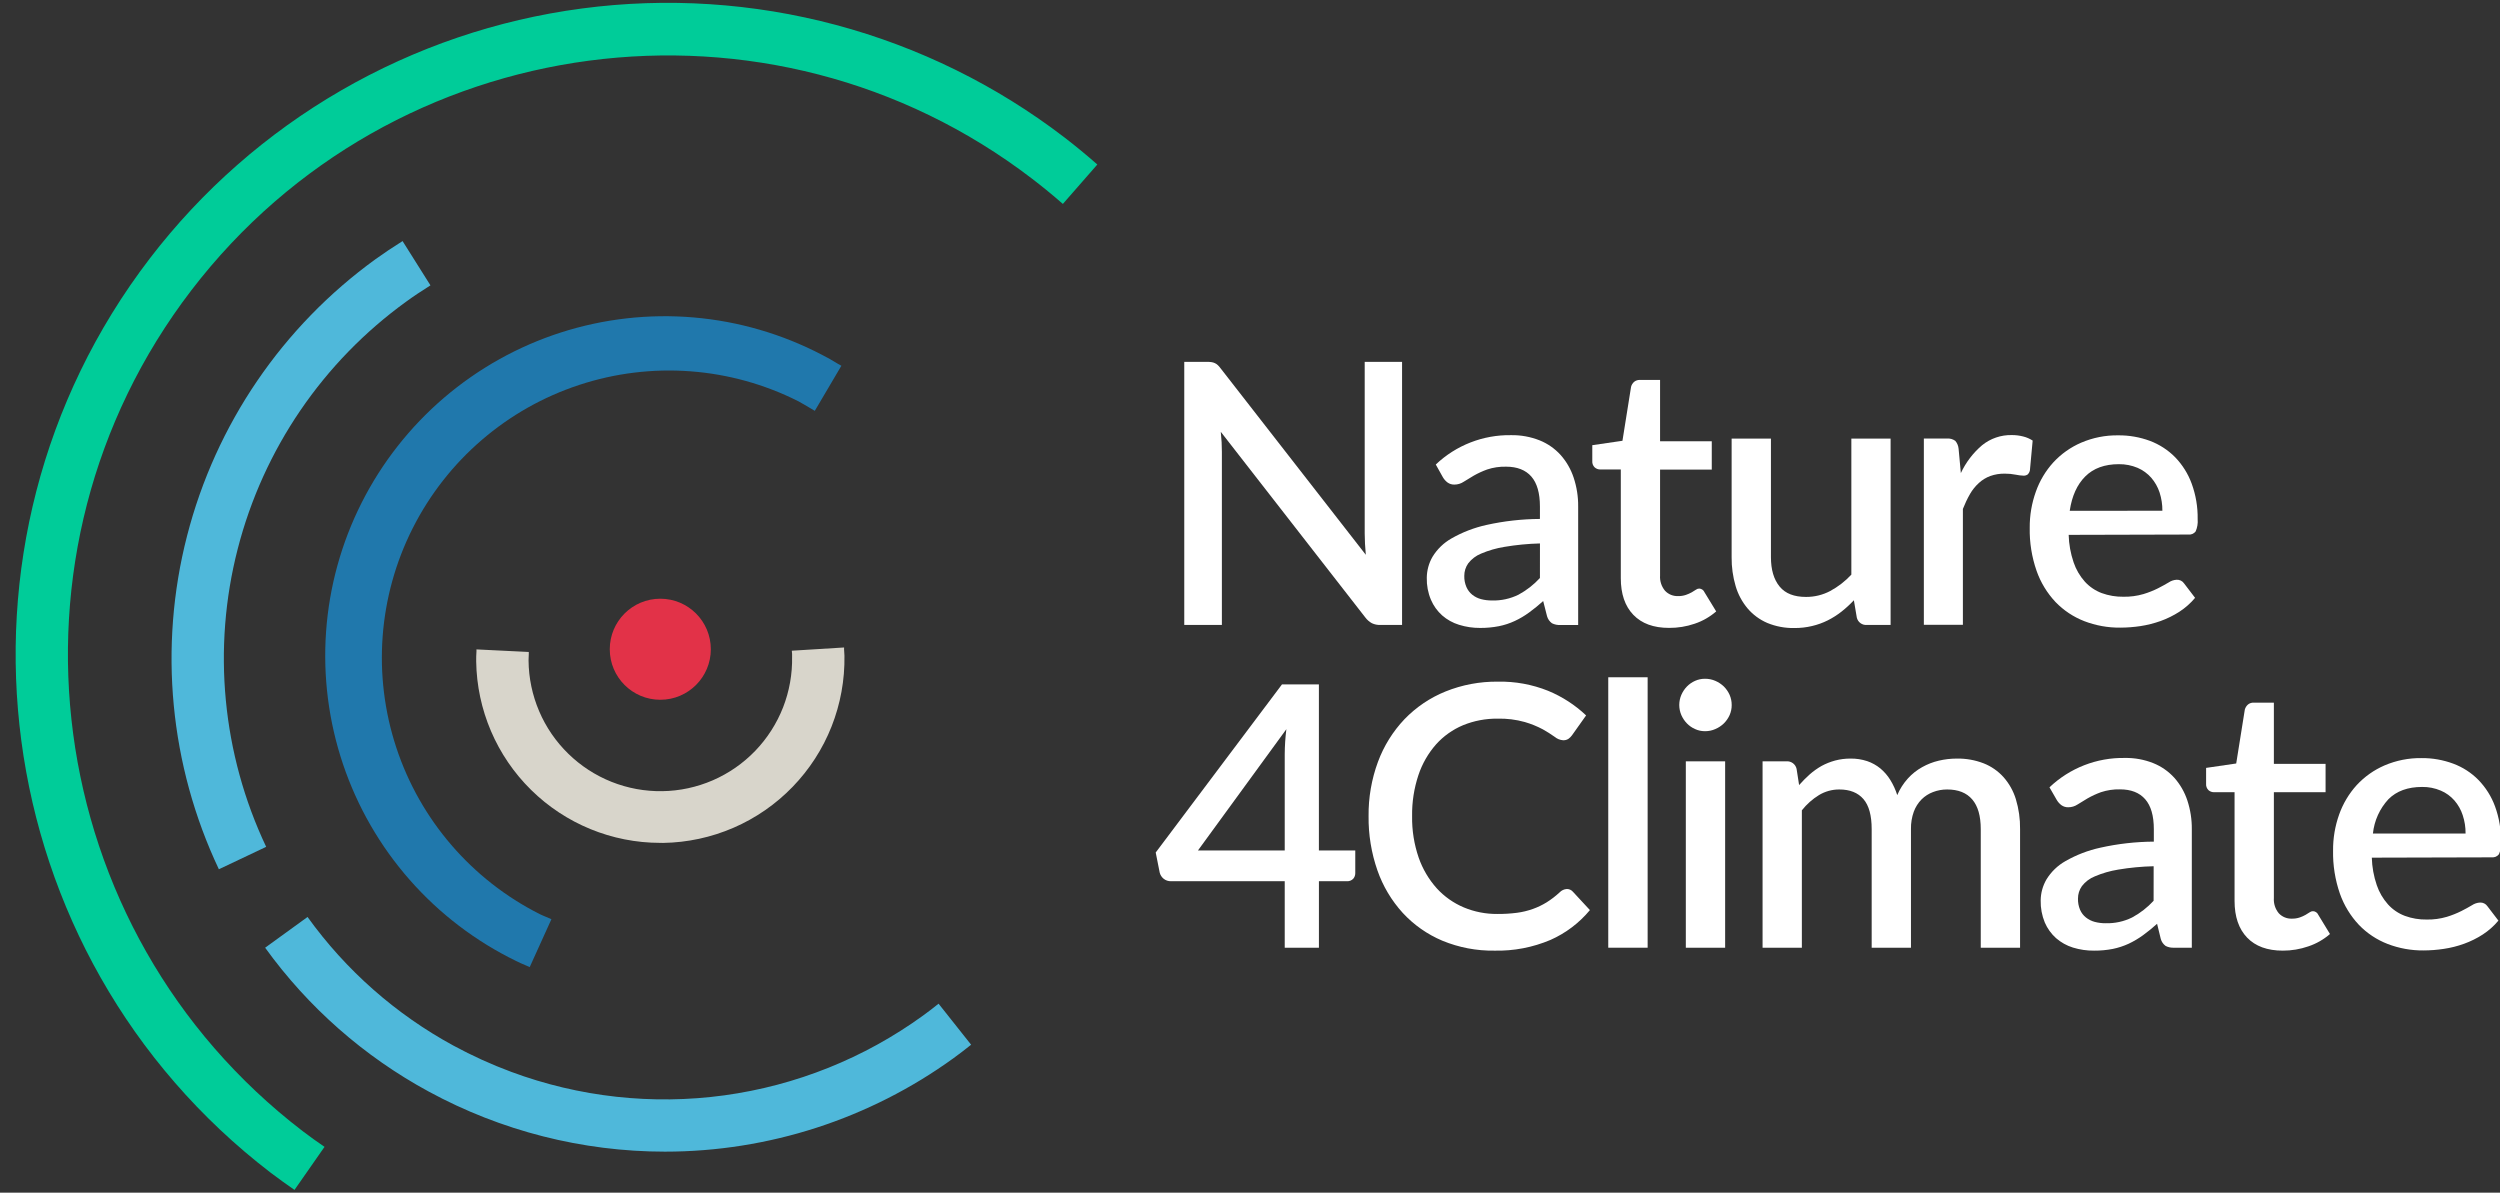 <svg width="109" height="52" viewBox="0 0 109 52" fill="none" xmlns="http://www.w3.org/2000/svg">
<rect x="0" y="0" width="109" height="52" fill="#333333" stroke="none"/>
<g id="1_Nature4Climate_LockUp_ColorIcon_WhiteText 1" clip-path="url(#clip0_1683_1066)">
<path id="Vector" d="M61.13 15.776V27.248H60.183C60.056 27.252 59.931 27.227 59.816 27.173C59.703 27.111 59.605 27.025 59.528 26.922L53.226 18.827C53.242 18.987 53.255 19.134 53.263 19.285C53.271 19.435 53.274 19.576 53.274 19.704V27.248H51.634V15.776H52.605C52.673 15.775 52.741 15.779 52.808 15.787C52.864 15.794 52.917 15.809 52.968 15.832C53.019 15.855 53.065 15.887 53.104 15.926C53.153 15.977 53.198 16.03 53.239 16.086L59.549 24.189C59.533 24.029 59.522 23.869 59.514 23.709C59.506 23.549 59.501 23.402 59.501 23.264V15.776H61.13Z" fill="white"/>
<path id="Vector_2" d="M62.6 20.253C63.484 19.413 64.663 18.953 65.883 18.973C66.309 18.966 66.733 19.043 67.129 19.2C67.479 19.341 67.793 19.56 68.046 19.84C68.299 20.127 68.491 20.461 68.611 20.824C68.746 21.231 68.813 21.659 68.808 22.088V27.25H68.04C67.91 27.258 67.781 27.232 67.665 27.174C67.562 27.099 67.486 26.991 67.451 26.867L67.283 26.206C67.088 26.383 66.883 26.549 66.67 26.704C66.474 26.848 66.265 26.972 66.044 27.075C65.823 27.178 65.591 27.254 65.352 27.302C65.082 27.354 64.808 27.38 64.534 27.378C64.222 27.38 63.912 27.334 63.614 27.241C63.343 27.158 63.092 27.019 62.878 26.832C62.667 26.643 62.5 26.411 62.389 26.15C62.261 25.847 62.2 25.52 62.208 25.19C62.211 24.868 62.297 24.552 62.459 24.274C62.663 23.941 62.948 23.666 63.288 23.474C63.763 23.203 64.276 23.006 64.809 22.888C65.575 22.718 66.356 22.63 67.141 22.626V22.085C67.141 21.499 67.016 21.063 66.766 20.777C66.516 20.492 66.15 20.348 65.667 20.347C65.386 20.34 65.105 20.381 64.838 20.47C64.637 20.543 64.442 20.632 64.256 20.738C64.096 20.834 63.945 20.922 63.817 21.005C63.697 21.085 63.556 21.128 63.411 21.128C63.304 21.131 63.2 21.099 63.113 21.037C63.031 20.976 62.962 20.898 62.91 20.809L62.6 20.253ZM67.142 23.694C66.624 23.707 66.108 23.757 65.597 23.843C65.246 23.899 64.903 23.998 64.576 24.137C64.354 24.227 64.16 24.374 64.014 24.563C63.902 24.722 63.842 24.911 63.843 25.106C63.838 25.273 63.87 25.441 63.936 25.595C63.992 25.725 64.08 25.84 64.19 25.93C64.303 26.02 64.433 26.085 64.573 26.122C64.729 26.163 64.891 26.182 65.052 26.181C65.451 26.192 65.847 26.105 66.204 25.93C66.555 25.74 66.871 25.494 67.141 25.201L67.142 23.694Z" fill="white"/>
<path id="Vector_3" d="M72.769 27.376C72.096 27.376 71.578 27.186 71.213 26.806C70.848 26.427 70.666 25.893 70.667 25.206V20.469H69.774C69.683 20.471 69.596 20.438 69.528 20.378C69.491 20.342 69.463 20.299 69.445 20.252C69.427 20.204 69.42 20.153 69.424 20.102V19.41L70.739 19.218L71.114 16.867C71.135 16.782 71.182 16.706 71.248 16.648C71.319 16.59 71.41 16.56 71.502 16.565H72.379V19.24H74.633V20.475H72.379V25.088C72.362 25.331 72.439 25.57 72.595 25.757C72.668 25.835 72.757 25.895 72.856 25.936C72.955 25.976 73.061 25.994 73.168 25.989C73.284 25.992 73.4 25.974 73.51 25.936C73.596 25.906 73.679 25.869 73.758 25.826L73.938 25.714C73.98 25.681 74.031 25.663 74.085 25.661C74.134 25.663 74.182 25.679 74.223 25.707C74.264 25.736 74.296 25.775 74.315 25.821L74.826 26.658C74.55 26.897 74.231 27.08 73.885 27.195C73.526 27.318 73.149 27.379 72.769 27.376Z" fill="white"/>
<path id="Vector_4" d="M82.43 19.122V27.248H81.395C81.296 27.256 81.197 27.228 81.117 27.169C81.036 27.111 80.98 27.025 80.957 26.928L80.829 26.171C80.662 26.349 80.483 26.515 80.291 26.666C80.104 26.813 79.903 26.941 79.69 27.048C79.473 27.156 79.244 27.239 79.008 27.294C78.754 27.355 78.493 27.384 78.232 27.382C77.828 27.39 77.427 27.314 77.053 27.16C76.723 27.018 76.43 26.803 76.197 26.53C75.957 26.244 75.778 25.912 75.674 25.554C75.553 25.146 75.495 24.724 75.499 24.299V19.122H77.213V24.293C77.213 24.84 77.338 25.264 77.591 25.573C77.843 25.882 78.231 26.026 78.743 26.026C79.11 26.028 79.472 25.94 79.797 25.768C80.141 25.582 80.452 25.341 80.719 25.054V19.122H82.43Z" fill="white"/>
<path id="Vector_5" d="M85.493 20.627C85.71 20.161 86.026 19.747 86.418 19.413C86.784 19.116 87.245 18.958 87.717 18.969C87.883 18.968 88.049 18.989 88.21 19.03C88.357 19.066 88.497 19.127 88.624 19.209L88.505 20.5C88.493 20.572 88.458 20.638 88.405 20.688C88.352 20.724 88.289 20.742 88.225 20.739C88.11 20.735 87.996 20.72 87.883 20.696C87.728 20.665 87.571 20.65 87.413 20.651C87.195 20.647 86.978 20.682 86.773 20.755C86.591 20.823 86.423 20.926 86.28 21.057C86.127 21.196 85.996 21.358 85.893 21.537C85.773 21.747 85.67 21.965 85.582 22.19V27.241H83.88V19.121H84.877C85.009 19.107 85.143 19.143 85.251 19.221C85.334 19.319 85.384 19.44 85.395 19.568L85.493 20.627Z" fill="white"/>
<path id="Vector_6" d="M90.194 23.32C90.205 23.729 90.278 24.133 90.41 24.52C90.515 24.83 90.681 25.116 90.899 25.36C91.101 25.582 91.352 25.752 91.632 25.858C91.937 25.969 92.26 26.023 92.584 26.018C92.878 26.023 93.171 25.984 93.453 25.902C93.673 25.836 93.887 25.751 94.093 25.648C94.274 25.555 94.427 25.47 94.555 25.394C94.659 25.323 94.78 25.283 94.906 25.277C94.968 25.274 95.031 25.287 95.087 25.315C95.143 25.343 95.191 25.385 95.226 25.437L95.706 26.066C95.509 26.301 95.278 26.505 95.021 26.672C94.766 26.836 94.493 26.971 94.208 27.074C93.921 27.177 93.625 27.252 93.323 27.298C93.031 27.342 92.736 27.364 92.44 27.365C91.905 27.37 91.373 27.274 90.874 27.082C90.401 26.898 89.974 26.614 89.622 26.25C89.254 25.858 88.971 25.394 88.794 24.886C88.585 24.285 88.484 23.651 88.496 23.014C88.491 22.477 88.582 21.943 88.763 21.437C88.93 20.963 89.19 20.528 89.528 20.157C89.867 19.791 90.279 19.499 90.738 19.301C91.247 19.082 91.797 18.973 92.352 18.981C92.825 18.976 93.294 19.058 93.738 19.222C94.151 19.378 94.527 19.621 94.837 19.936C95.155 20.265 95.401 20.658 95.558 21.088C95.739 21.584 95.827 22.109 95.818 22.637C95.834 22.82 95.803 23.003 95.73 23.171C95.692 23.22 95.644 23.257 95.587 23.281C95.531 23.304 95.47 23.313 95.41 23.306L90.194 23.32ZM94.28 22.269C94.282 21.997 94.24 21.727 94.157 21.469C94.079 21.234 93.956 21.016 93.794 20.829C93.63 20.643 93.427 20.496 93.2 20.398C92.942 20.29 92.664 20.235 92.384 20.238C91.762 20.238 91.273 20.417 90.917 20.773C90.561 21.129 90.335 21.628 90.24 22.27L94.28 22.269Z" fill="white"/>
<path id="Vector_7" d="M59.09 37.081V38.07C59.091 38.161 59.059 38.249 58.998 38.317C58.963 38.353 58.92 38.381 58.872 38.399C58.825 38.417 58.774 38.425 58.723 38.421H57.505V41.32H56.014V38.421H51.054C50.938 38.424 50.825 38.386 50.734 38.313C50.65 38.245 50.59 38.151 50.563 38.046L50.389 37.169L55.894 29.84H57.504V37.081H59.09ZM56.014 37.081V32.891C56.016 32.523 56.04 32.157 56.086 31.792L52.23 37.081H56.014Z" fill="white"/>
<path id="Vector_8" d="M68.317 38.76C68.367 38.76 68.416 38.771 68.461 38.791C68.506 38.812 68.547 38.842 68.579 38.88L69.32 39.68C68.855 40.241 68.265 40.687 67.598 40.982C66.828 41.308 65.997 41.467 65.16 41.448C64.38 41.46 63.606 41.312 62.885 41.014C62.23 40.738 61.642 40.325 61.16 39.803C60.671 39.266 60.295 38.636 60.056 37.95C59.791 37.19 59.661 36.389 59.67 35.584C59.661 34.776 59.8 33.972 60.08 33.214C60.336 32.524 60.728 31.892 61.235 31.358C61.739 30.835 62.347 30.423 63.021 30.15C63.748 29.857 64.526 29.711 65.31 29.72C66.059 29.705 66.804 29.841 67.499 30.12C68.112 30.373 68.672 30.736 69.154 31.192L68.539 32.059C68.497 32.117 68.446 32.169 68.387 32.211C68.317 32.258 68.233 32.28 68.149 32.275C68.016 32.265 67.889 32.213 67.787 32.128C67.62 32.009 67.447 31.9 67.269 31.8C67.017 31.666 66.753 31.559 66.48 31.48C66.095 31.373 65.696 31.323 65.296 31.333C64.78 31.327 64.268 31.424 63.79 31.619C63.34 31.807 62.937 32.093 62.611 32.456C62.268 32.846 62.007 33.302 61.843 33.795C61.651 34.373 61.558 34.978 61.568 35.587C61.558 36.201 61.655 36.811 61.854 37.392C62.026 37.886 62.294 38.341 62.643 38.731C62.971 39.09 63.374 39.374 63.822 39.563C64.284 39.756 64.78 39.853 65.28 39.849C65.567 39.851 65.853 39.834 66.138 39.798C66.375 39.767 66.608 39.71 66.834 39.63C67.044 39.555 67.246 39.458 67.435 39.341C67.635 39.215 67.823 39.071 67.997 38.91C68.08 38.821 68.195 38.767 68.317 38.76Z" fill="white"/>
<path id="Vector_9" d="M71.837 29.529V41.32H70.12V29.529H71.837Z" fill="white"/>
<path id="Vector_10" d="M75.502 30.741C75.503 30.892 75.472 31.041 75.411 31.179C75.35 31.314 75.265 31.437 75.16 31.541C75.052 31.645 74.926 31.729 74.788 31.787C74.647 31.85 74.494 31.881 74.339 31.88C74.189 31.881 74.041 31.85 73.905 31.787C73.772 31.729 73.652 31.645 73.55 31.541C73.448 31.436 73.366 31.313 73.307 31.179C73.247 31.04 73.216 30.889 73.216 30.737C73.216 30.585 73.247 30.434 73.307 30.295C73.366 30.16 73.448 30.037 73.55 29.931C73.652 29.828 73.772 29.744 73.905 29.685C74.042 29.624 74.189 29.593 74.339 29.594C74.493 29.593 74.647 29.624 74.788 29.685C74.926 29.744 75.052 29.828 75.16 29.931C75.265 30.036 75.35 30.159 75.411 30.295C75.472 30.435 75.503 30.587 75.502 30.741ZM75.216 33.194V41.32H73.502V33.194H75.216Z" fill="white"/>
<path id="Vector_11" d="M76.848 41.32V33.194H77.885C77.986 33.185 78.087 33.214 78.169 33.274C78.251 33.334 78.309 33.422 78.331 33.522L78.441 34.23C78.586 34.065 78.74 33.909 78.904 33.763C79.062 33.624 79.234 33.502 79.417 33.397C79.604 33.295 79.802 33.216 80.008 33.16C80.23 33.101 80.459 33.072 80.689 33.074C80.933 33.071 81.175 33.108 81.406 33.184C81.616 33.255 81.812 33.363 81.984 33.504C82.154 33.647 82.301 33.816 82.417 34.005C82.545 34.212 82.647 34.435 82.72 34.667C82.832 34.402 82.989 34.157 83.182 33.943C83.361 33.745 83.571 33.578 83.805 33.448C84.033 33.32 84.278 33.224 84.532 33.165C84.79 33.104 85.053 33.074 85.318 33.074C85.716 33.067 86.112 33.137 86.484 33.28C86.817 33.411 87.114 33.617 87.353 33.882C87.599 34.16 87.782 34.487 87.891 34.842C88.019 35.265 88.081 35.706 88.075 36.149V41.32H86.361V36.151C86.361 35.576 86.238 35.146 85.99 34.856C85.742 34.566 85.379 34.421 84.896 34.421C84.686 34.42 84.477 34.458 84.281 34.533C84.094 34.603 83.923 34.712 83.781 34.853C83.63 35.006 83.515 35.189 83.441 35.391C83.355 35.632 83.313 35.888 83.318 36.144V41.32H81.605V36.151C81.605 35.555 81.486 35.118 81.246 34.84C81.006 34.562 80.657 34.421 80.195 34.421C79.883 34.419 79.577 34.503 79.31 34.664C79.023 34.84 78.77 35.066 78.561 35.33V41.32H76.848Z" fill="white"/>
<path id="Vector_12" d="M89.357 34.327C90.241 33.486 91.42 33.026 92.64 33.047C93.066 33.038 93.49 33.116 93.886 33.274C94.236 33.415 94.55 33.634 94.803 33.914C95.056 34.2 95.248 34.535 95.368 34.898C95.502 35.305 95.568 35.731 95.563 36.16V41.32H94.798C94.669 41.328 94.54 41.303 94.424 41.245C94.32 41.17 94.244 41.061 94.21 40.938L94.049 40.277C93.854 40.454 93.65 40.62 93.437 40.775C93.24 40.918 93.031 41.042 92.811 41.146C92.59 41.248 92.357 41.324 92.118 41.373C91.849 41.425 91.575 41.45 91.301 41.448C90.989 41.451 90.679 41.406 90.381 41.314C90.109 41.23 89.858 41.09 89.643 40.903C89.432 40.714 89.265 40.481 89.153 40.221C89.028 39.917 88.967 39.59 88.974 39.261C88.976 38.939 89.063 38.623 89.225 38.344C89.429 38.011 89.714 37.736 90.054 37.544C90.529 37.273 91.042 37.075 91.576 36.959C92.341 36.788 93.123 36.7 93.907 36.695V36.154C93.907 35.57 93.782 35.133 93.531 34.847C93.28 34.56 92.915 34.416 92.432 34.416C92.151 34.409 91.87 34.451 91.603 34.539C91.402 34.612 91.208 34.701 91.022 34.807C90.862 34.903 90.712 34.992 90.584 35.074C90.464 35.154 90.322 35.197 90.177 35.197C90.07 35.2 89.966 35.168 89.878 35.106C89.796 35.044 89.727 34.967 89.675 34.879L89.357 34.327ZM93.899 37.768C93.38 37.78 92.863 37.829 92.352 37.915C92.001 37.972 91.659 38.071 91.333 38.21C91.111 38.299 90.917 38.446 90.771 38.635C90.659 38.794 90.599 38.984 90.6 39.178C90.595 39.346 90.626 39.513 90.691 39.667C90.748 39.798 90.835 39.913 90.947 40.002C91.06 40.092 91.19 40.157 91.329 40.194C91.486 40.235 91.647 40.255 91.809 40.253C92.208 40.264 92.603 40.178 92.96 40.002C93.311 39.813 93.627 39.567 93.897 39.274L93.899 37.768Z" fill="white"/>
<path id="Vector_13" d="M99.531 41.448C98.856 41.448 98.337 41.258 97.973 40.879C97.609 40.499 97.427 39.965 97.427 39.279V34.541H96.536C96.445 34.543 96.356 34.51 96.288 34.45C96.252 34.414 96.224 34.371 96.207 34.323C96.189 34.276 96.182 34.225 96.186 34.175V33.48L97.499 33.288L97.874 30.938C97.897 30.853 97.944 30.777 98.01 30.718C98.081 30.66 98.172 30.631 98.264 30.635H99.141V33.304H101.395V34.539H99.141V39.152C99.124 39.395 99.201 39.634 99.357 39.821C99.43 39.898 99.519 39.959 99.618 39.999C99.717 40.039 99.823 40.058 99.93 40.053C100.046 40.055 100.162 40.038 100.272 40C100.357 39.971 100.44 39.934 100.518 39.89C100.589 39.85 100.648 39.813 100.699 39.778C100.742 39.745 100.793 39.728 100.846 39.727C100.896 39.728 100.944 39.745 100.985 39.773C101.026 39.801 101.058 39.841 101.077 39.886L101.587 40.723C101.312 40.962 100.992 41.145 100.646 41.261C100.288 41.385 99.911 41.449 99.531 41.448Z" fill="white"/>
<path id="Vector_14" d="M103.411 37.394C103.422 37.802 103.495 38.206 103.627 38.592C103.732 38.902 103.899 39.188 104.117 39.432C104.318 39.654 104.569 39.825 104.85 39.931C105.157 40.044 105.482 40.098 105.81 40.092C106.103 40.097 106.396 40.058 106.678 39.975C106.899 39.908 107.113 39.823 107.318 39.72C107.499 39.627 107.653 39.543 107.781 39.466C107.885 39.397 108.006 39.357 108.131 39.351C108.194 39.348 108.256 39.361 108.312 39.389C108.368 39.417 108.416 39.459 108.451 39.511L108.931 40.139C108.734 40.375 108.504 40.579 108.246 40.746C107.992 40.91 107.719 41.045 107.434 41.148C107.147 41.252 106.85 41.327 106.549 41.371C106.256 41.416 105.96 41.438 105.664 41.439C105.129 41.444 104.598 41.348 104.099 41.156C103.626 40.973 103.199 40.689 102.848 40.324C102.48 39.932 102.198 39.469 102.019 38.962C101.811 38.36 101.71 37.725 101.722 37.088C101.717 36.551 101.807 36.017 101.987 35.511C102.155 35.038 102.415 34.602 102.752 34.231C103.092 33.864 103.504 33.572 103.963 33.373C104.473 33.155 105.023 33.045 105.578 33.053C106.05 33.048 106.52 33.131 106.963 33.296C107.377 33.45 107.753 33.693 108.062 34.008C108.381 34.338 108.627 34.73 108.784 35.16C108.964 35.657 109.052 36.181 109.043 36.709C109.059 36.892 109.028 37.075 108.955 37.243C108.918 37.292 108.869 37.33 108.813 37.354C108.757 37.377 108.696 37.386 108.635 37.38L103.411 37.394ZM107.499 36.341C107.502 36.069 107.459 35.799 107.374 35.541C107.298 35.306 107.175 35.088 107.013 34.901C106.85 34.715 106.647 34.567 106.419 34.471C106.161 34.361 105.882 34.306 105.602 34.311C104.981 34.311 104.492 34.489 104.136 34.845C103.754 35.258 103.517 35.783 103.459 36.343L107.499 36.341Z" fill="white"/>
<path id="Vector_15" d="M12.84 51.88C12.504 51.645 12.155 51.4 11.811 51.138C-0.635 41.6 -3 23.72 6.533 11.267C8.804 8.303 11.637 5.814 14.87 3.945C18.102 2.075 21.672 0.86 25.374 0.37C29.077 -0.121 32.839 0.123 36.447 1.087C40.056 2.051 43.438 3.716 46.403 5.987C46.891 6.362 47.377 6.762 47.843 7.173L46.341 8.891C45.907 8.512 45.459 8.144 45.009 7.8C33.566 -0.971 17.115 1.208 8.344 12.656C-0.427 24.104 1.752 40.554 13.2 49.32C13.505 49.554 13.817 49.773 14.149 50.003L12.84 51.88Z" fill="#00CC99"/>
<path id="Vector_16" d="M28.989 50.212C25.392 50.21 21.852 49.309 18.692 47.592C15.873 46.064 13.436 43.92 11.56 41.32L13.409 39.98C15.082 42.306 17.259 44.225 19.776 45.592C20.587 46.031 21.427 46.413 22.292 46.734C25.254 47.834 28.442 48.185 31.573 47.758C34.703 47.33 37.68 46.137 40.239 44.283C40.442 44.137 40.658 43.971 40.922 43.761L42.341 45.55C42.05 45.781 41.809 45.966 41.578 46.133C37.916 48.784 33.511 50.212 28.989 50.212Z" fill="#4FB8DA"/>
<path id="Vector_17" d="M9.543 37.9C7.398 33.364 6.907 28.222 8.156 23.363C9.405 18.504 12.314 14.235 16.379 11.296C16.725 11.047 17.099 10.796 17.552 10.511L18.768 12.442C18.357 12.701 18.023 12.922 17.717 13.146C14.082 15.772 11.481 19.587 10.365 23.93C9.248 28.272 9.687 32.869 11.605 36.922L9.543 37.9Z" fill="#4FB8DA"/>
<path id="Vector_18" d="M23.095 42.166L22.92 42.088C22.778 42.029 22.637 41.968 22.498 41.897C20.735 41.038 19.16 39.837 17.865 38.364C16.57 36.892 15.581 35.176 14.955 33.318C14.329 31.459 14.078 29.495 14.217 27.539C14.356 25.582 14.883 23.673 15.766 21.922C16.65 20.172 17.872 18.614 19.363 17.339C20.854 16.065 22.582 15.099 24.449 14.498C26.316 13.898 28.284 13.674 30.238 13.84C32.192 14.007 34.094 14.56 35.832 15.467C36.082 15.593 36.312 15.726 36.523 15.856L36.684 15.947L35.525 17.913L35.365 17.817C35.173 17.704 34.991 17.595 34.812 17.497C31.847 16.001 28.41 15.744 25.255 16.782C22.101 17.82 19.489 20.069 17.992 23.034C16.496 25.998 16.239 29.435 17.277 32.59C18.315 35.744 20.564 38.356 23.528 39.853C23.621 39.899 23.715 39.937 23.81 39.977L24.042 40.077L23.095 42.166Z" fill="#2078AC"/>
<path id="Vector_19" d="M28.786 36.749C26.678 36.748 24.655 35.918 23.154 34.438C21.652 32.959 20.793 30.948 20.762 28.84C20.762 28.691 20.762 28.544 20.774 28.398V28.314L23.055 28.426V28.52C23.055 28.614 23.043 28.707 23.045 28.803C23.052 29.561 23.209 30.309 23.506 31.006C23.803 31.703 24.236 32.334 24.778 32.863C25.32 33.392 25.962 33.809 26.665 34.089C27.369 34.369 28.122 34.507 28.879 34.495C29.637 34.484 30.384 34.322 31.079 34.021C31.774 33.719 32.402 33.283 32.928 32.737C33.453 32.191 33.866 31.547 34.142 30.842C34.417 30.136 34.551 29.383 34.535 28.626C34.535 28.586 34.535 28.547 34.535 28.507C34.535 28.467 34.526 28.416 34.523 28.371L36.802 28.23V28.317C36.81 28.408 36.816 28.498 36.818 28.59C36.835 29.645 36.644 30.693 36.257 31.674C35.869 32.655 35.291 33.55 34.557 34.308C33.824 35.066 32.948 35.672 31.98 36.091C31.011 36.51 29.97 36.734 28.915 36.751L28.786 36.749Z" fill="#D8D5CB"/>
<path id="Vector_20" d="M28.789 30.51C30.006 30.51 30.992 29.524 30.992 28.307C30.992 27.09 30.006 26.104 28.789 26.104C27.572 26.104 26.586 27.09 26.586 28.307C26.586 29.524 27.572 30.51 28.789 30.51Z" fill="#E23248"/>
</g>
<defs>
<clipPath id="clip0_1683_1066">
<rect width="109" height="52" fill="white"/>
</clipPath>
</defs>
</svg>
